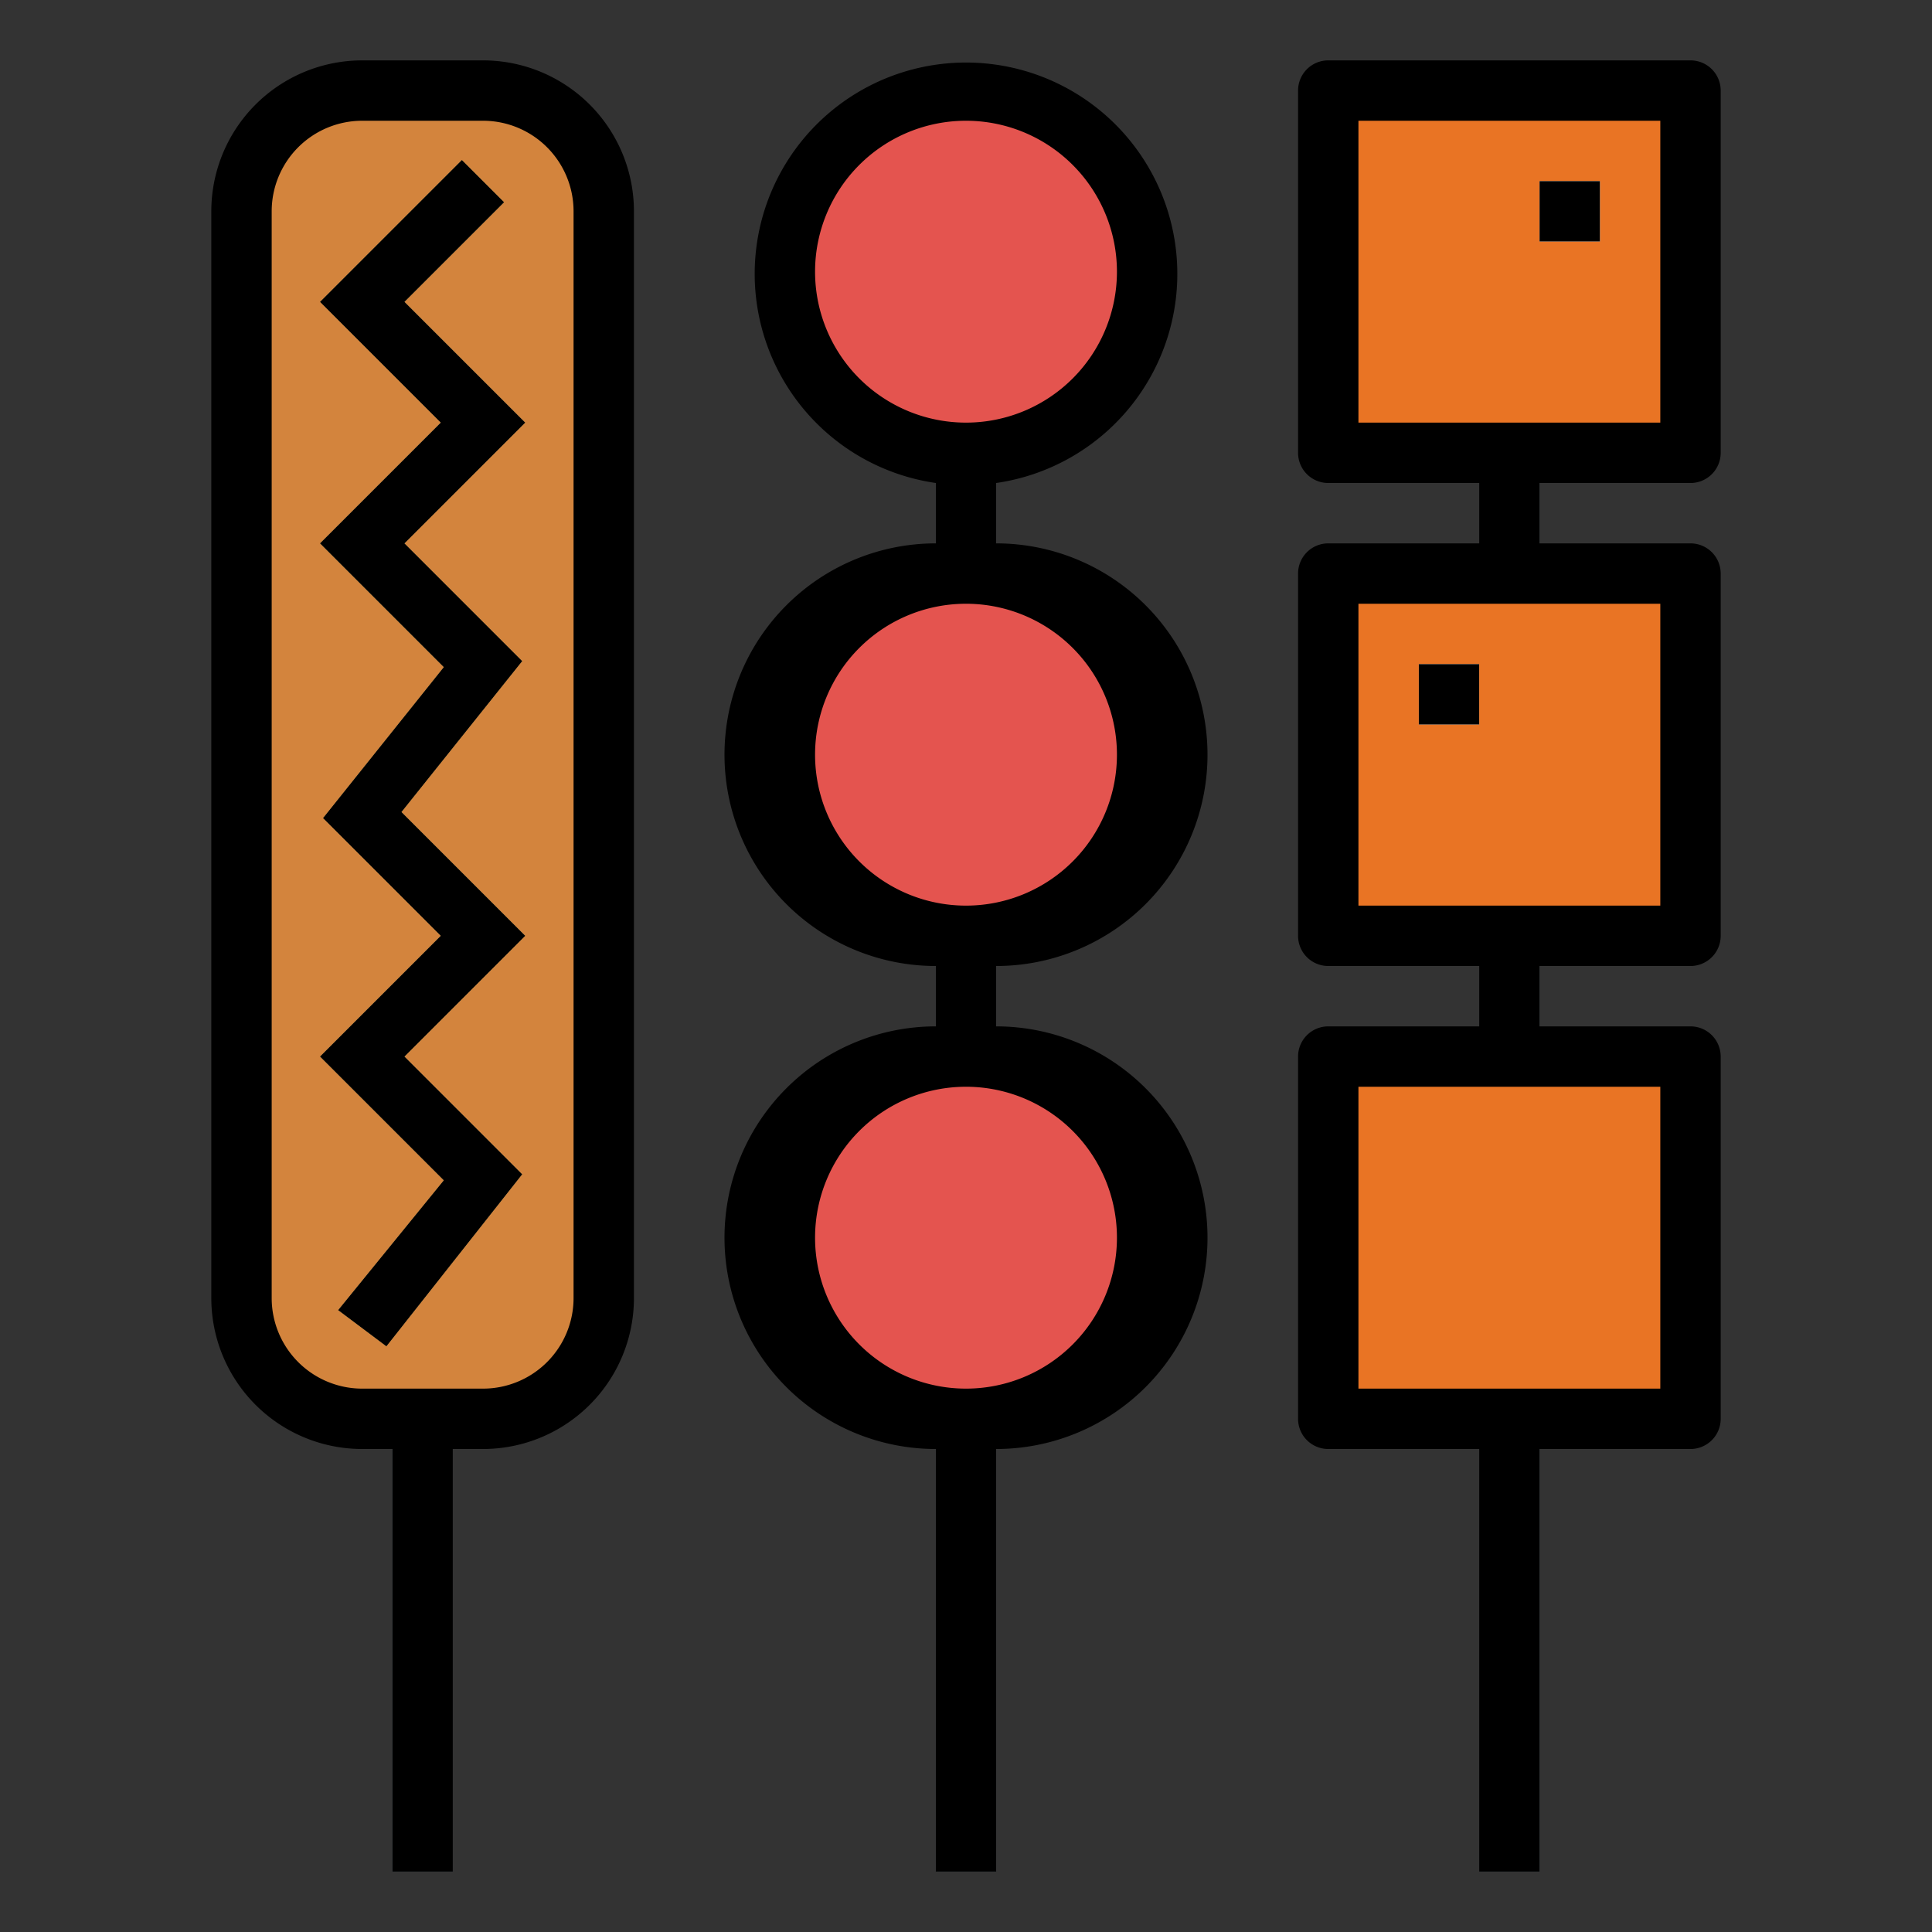 <svg xmlns="http://www.w3.org/2000/svg" viewBox="0 0 64 64">
  <rect x="0" y="0" width="64" height="64" fill="#333333" stroke="none"/>
  <g id="Filled_outline" data-name="Filled outline">
    <path fill="#5a6470" d="M13 43h2v19h-2z"/>
    <path fill="#5a6470" d="M31 9h2v53h-2z"/>
    <rect x="8" y="3" width="12" height="44" rx="4" ry="4" fill="#d3843d"/>
    <path fill="#ffd782" d="m12.8 44.6-1.6-1.2 3.5-4.3-4.1-4.1 4-4-3.9-3.9 4-5-4.1-4.1 4-4-4-4 4.7-4.7 1.4 1.4-3.3 3.3 4 4-4 4 3.9 3.9-4 5 4.1 4.1-4 4 3.9 3.9-4.5 5.7z"/>
    <circle cx="32" cy="9" r="6" fill="#e4544f"/>
    <circle cx="32" cy="25" r="6" fill="#e4544f"/>
    <circle cx="32" cy="41" r="6" fill="#e4544f"/>
    <path fill="#5a6470" d="M49 10h2v52h-2z"/>
    <path fill="#e97424" d="M44 3h12v12H44z"/>
    <path fill="#e97424" d="M44 19h12v12H44z"/>
    <path fill="#e97424" d="M44 35h12v12H44z"/>
    <path fill="#fff" d="M51 6h2v2h-2z"/>
    <path fill="#fff" d="M47 22h2v2h-2z"/>
    <path d="m13.4 35 4-4-4.1-4.1 4-5-3.9-3.9 4-4-4-4 3.3-3.3-1.4-1.4-4.7 4.7 4 4-4 4 4.1 4.1-4 5 3.9 3.9-4 4 4.1 4.1-3.5 4.3 1.6 1.2 4.5-5.7-3.9-3.9z"/>
    <path d="M39 9a7 7 0 1 0-8 7v2a7 7 0 0 0 0 14v2a7 7 0 0 0 0 14v14h2V48a7 7 0 0 0 0-14v-2a7 7 0 0 0 0-14v-2a7 7 0 0 0 6-7ZM27 9a5 5 0 1 1 5 5 5 5 0 0 1-5-5Zm10 32a5 5 0 1 1-5-5 5 5 0 0 1 5 5Zm0-16a5 5 0 1 1-5-5 5 5 0 0 1 5 5Z"/>
    <path d="M15 62V48h1a5 5 0 0 0 5-5V7a5 5 0 0 0-5-5h-4a5 5 0 0 0-5 5v36a5 5 0 0 0 5 5h1v14ZM9 43V7a3 3 0 0 1 3-3h4a3 3 0 0 1 3 3v36a3 3 0 0 1-3 3h-4a3 3 0 0 1-3-3Z"/>
    <path d="M56 16a1 1 0 0 0 1-1V3a1 1 0 0 0-1-1H44a1 1 0 0 0-1 1v12a1 1 0 0 0 1 1h5v2h-5a1 1 0 0 0-1 1v12a1 1 0 0 0 1 1h5v2h-5a1 1 0 0 0-1 1v12a1 1 0 0 0 1 1h5v14h2V48h5a1 1 0 0 0 1-1V35a1 1 0 0 0-1-1h-5v-2h5a1 1 0 0 0 1-1V19a1 1 0 0 0-1-1h-5v-2Zm-1 30H45V36h10Zm0-16H45V20h10ZM45 4h10v10H45Z"/>
    <path d="M51 6h2v2h-2z"/>
    <path d="M47 22h2v2h-2z"/>
  </g>
</svg>
